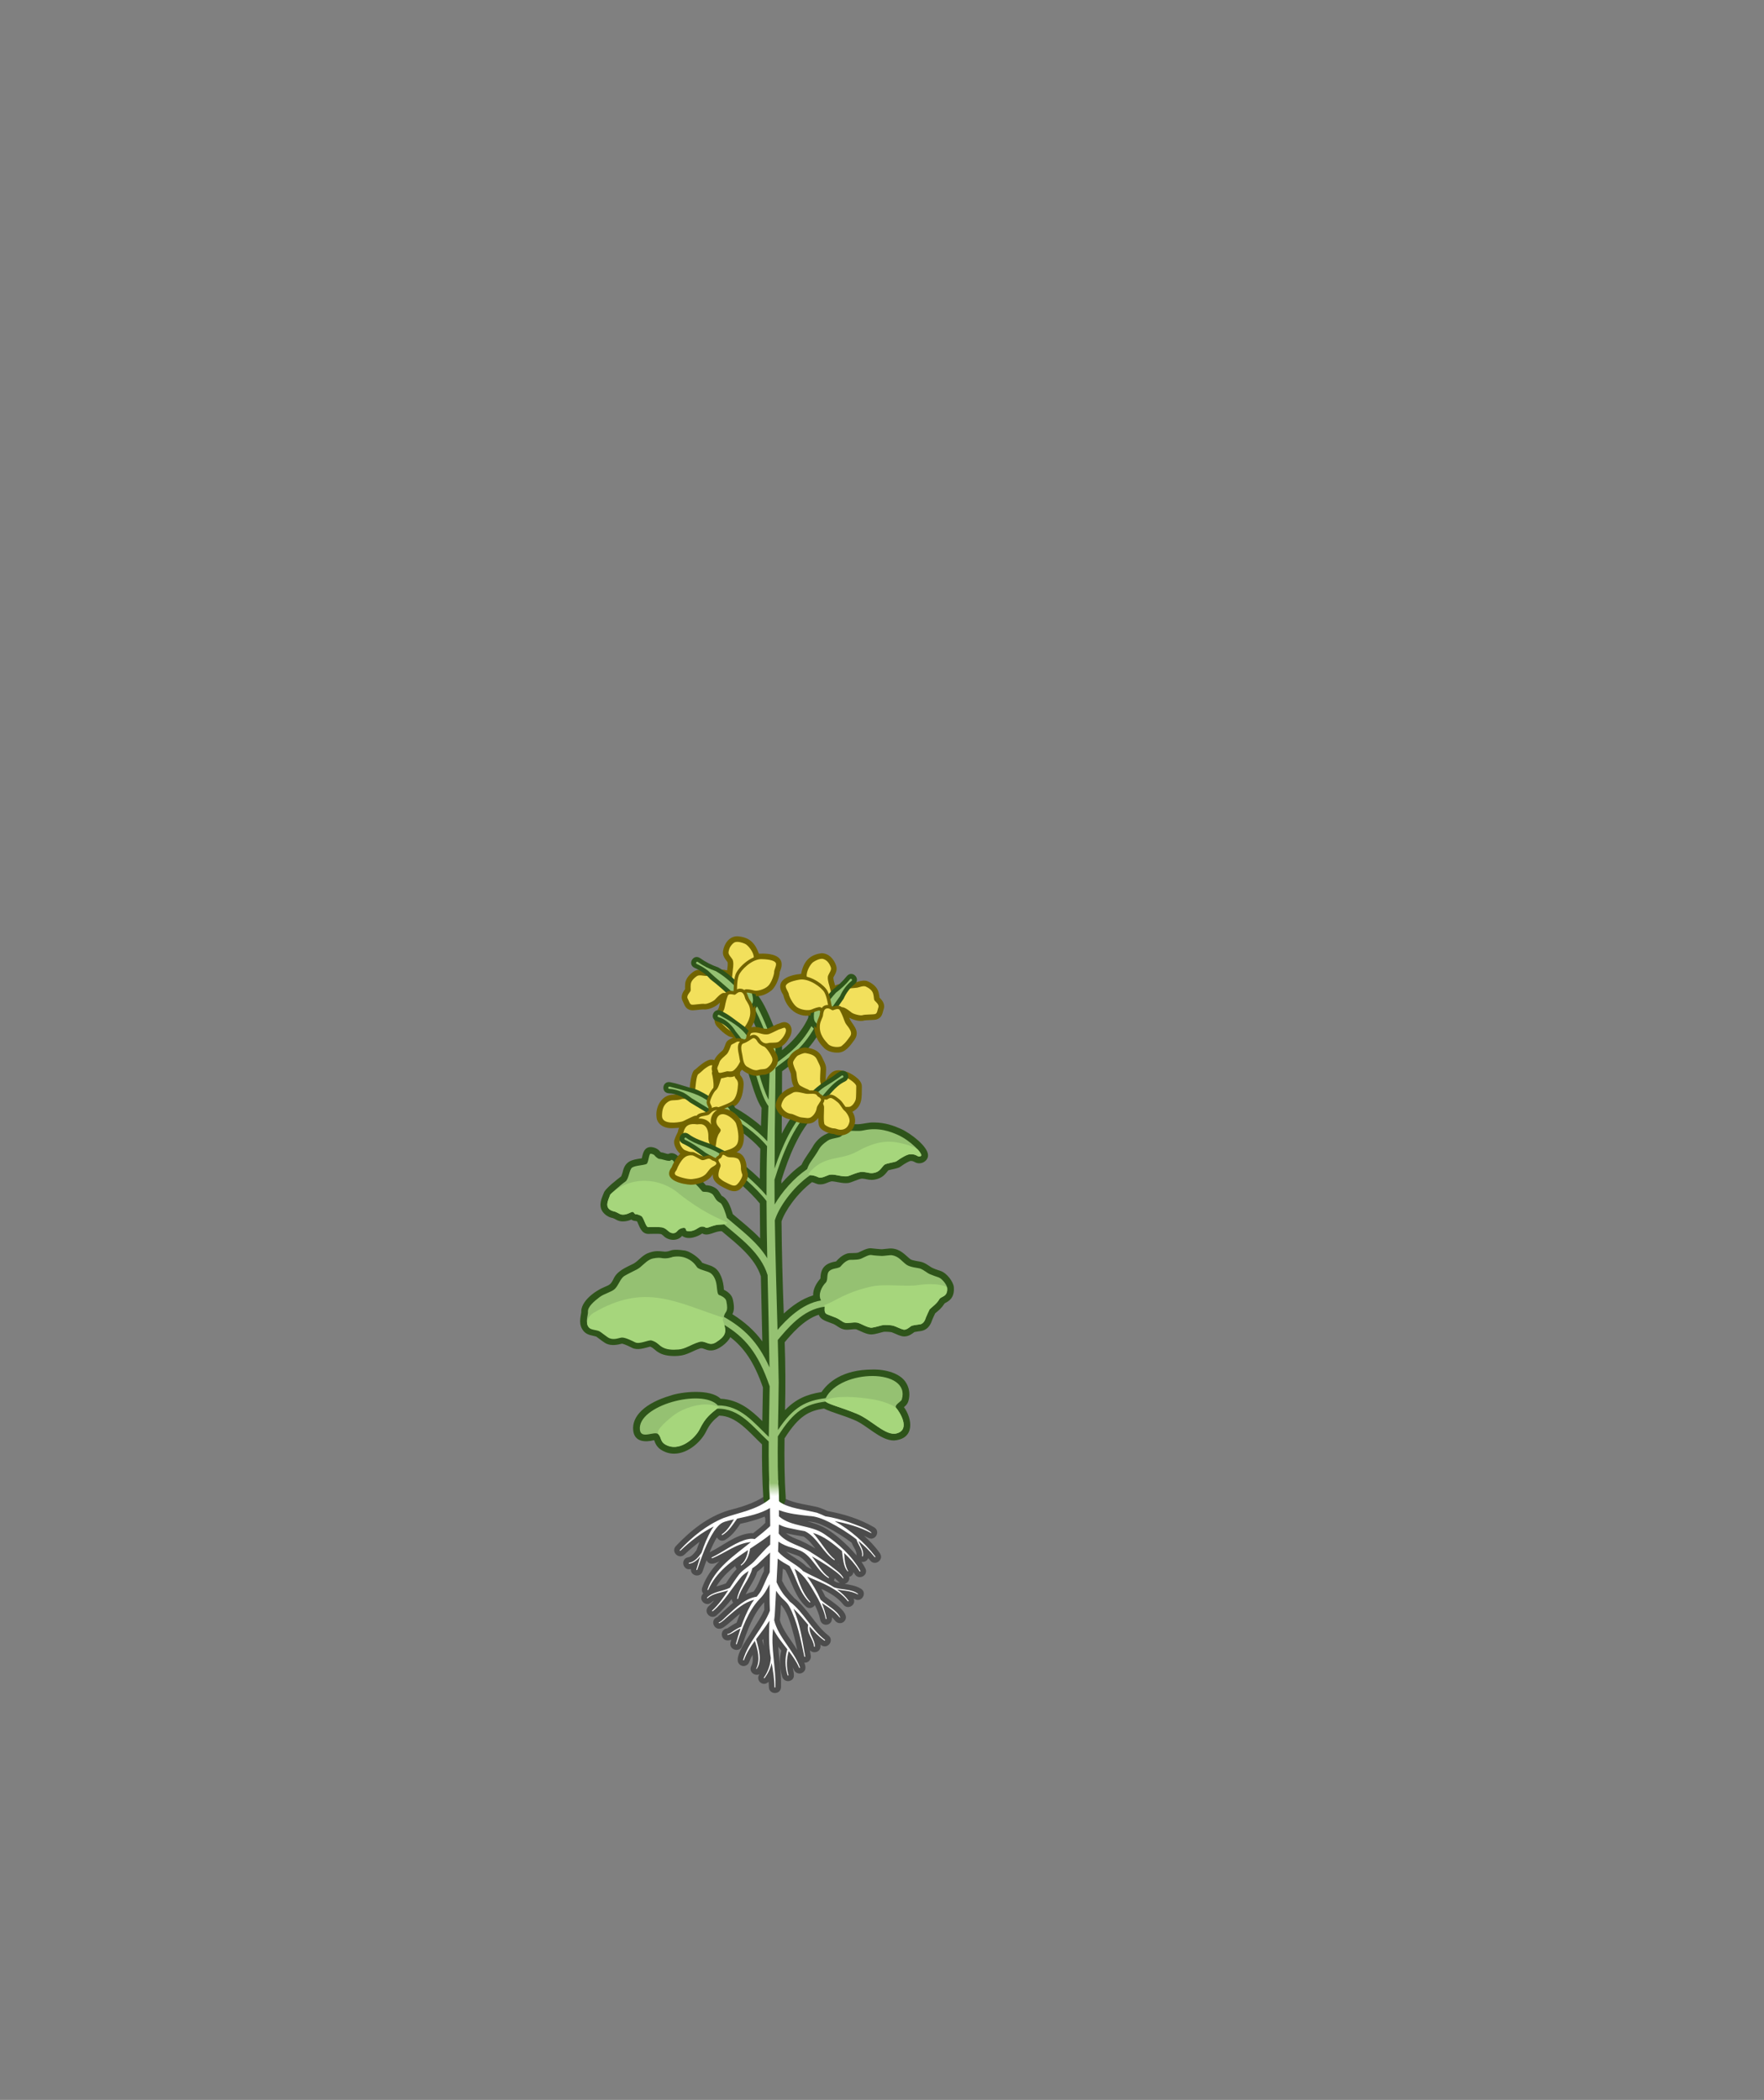 <?xml version="1.0" encoding="UTF-8"?>
<svg id="Layer_2" data-name="Layer 2" xmlns="http://www.w3.org/2000/svg" xmlns:xlink="http://www.w3.org/1999/xlink" viewBox="0 0 394 469">
  <rect x="0" y="0" width="394" height="469" fill="#808080" stroke="none"/>
  <defs>
    <linearGradient id="linear-gradient" x1="172.923" y1="336.002" x2="172.923" y2="330.748" gradientUnits="userSpaceOnUse">
      <stop offset=".349" stop-color="#fff"/>
      <stop offset=".905" stop-color="#fff" stop-opacity="0"/>
    </linearGradient>
  </defs>
  <g id="CASE_12_Plants_LH_WH_CL" data-name="CASE 12 Plants LH WH CL">
    <g id="Day_24" data-name="Day 24">
      <g id="rectangle">
        <rect width="394" height="469" fill="none"/>
      </g>
      <g id="ROOTS_Back" data-name="ROOTS Back">
        <path d="m196.538,346.922c-1.058-1.533-2.277-2.771-3.56-3.913.311.142.619.287.916.441,1.527.866,2.872-1.367,1.393-2.313-3.32-1.932-6.728-2.964-10.429-3.662-.654-.301-1.323-.579-2.024-.811-2.427-.631-5.27-.836-7.506-1.976-.047-1.315-.124-2.634-.252-3.965-.506-2.983-4.881-2.271-4.445.699.07.9.122,1.809.167,2.721-2.326,1.59-5.328,2.482-8.061,3.182-4.686,1.427-8.5,4.521-11.793,7.996-1.159,1.301.711,3.078,1.951,1.866,1.046-.989,2.172-1.952,3.36-2.836-.248.619-.473,1.246-.688,1.875-.499.669-1.131,1.493-1.906,1.586-1.805.405-1.108,3.117.666,2.613-.139,1.575,2.089,2.035,2.6.54.287-.836.578-1.672.882-2.502.605,1.201,1.783.799,2.849.243-1.651,1.684-3.037,3.594-3.84,5.962-.137.511-.001.936.268,1.234-.036.037-.077.064-.113.102-1.135,1.316.759,3.066,1.981,1.827.121-.133.265-.234.549-.365-.397.473-.822.925-1.295,1.339-1.201,1.25.569,3.095,1.865,1.952,1.214-1.096,2.347-2.327,3.368-3.642.021.326.123.606.324.828-.702.586-1.378,1.209-2.053,1.821-.363.341-1.152,1.108-1.521,1.393.041-.021.234-.106.342-.081-2.316.438-1.018,3.655,1.022,2.421,1.272-.868,2.473-2.076,3.756-3.102-.288.666-.557,1.34-.797,2.029-.731.359-1.489.864-2.079,1.263-1.766.184-1.536,2.814.234,2.69.247-.029.466-.09.675-.162-.059.207-.119.414-.178.621-.391,1.683,2.072,2.361,2.599.72,1.127-3.347,2.464-7.114,4.923-9.697.01.618.019,1.195.022,1.69-.633,1.557-1.827,3.254-2.742,4.715-.789,1.496-5.07,6.804-2.24,7.778.717.196,1.456-.227,1.652-.943.199-.521.44-1.022.706-1.512.117.893.086,1.767-.282,2.502-.651,1.308.819,2.362,1.832,1.822-.433.561-.364,1.367.177,1.839.669.528,1.304.372,1.866-.141.032.408.057.813.063,1.212.057,1.722,2.593,1.736,2.698.04.122-3.139-.438-6.093-.604-9.077.225.289.452.576.679.864-.506,1.759-.355,4.074.196,5.828.195.697.911,1.122,1.62.949,1.537-.438.876-1.931.73-3.046.093.182.185.363.268.55.274.668,1.035,1.01,1.721.753,1.058-.497.982-1.415.584-2.355.94.161,1.684-.822,1.429-1.706-.056-.33-.116-.69-.178-1.062.697.803,2.313.548,2.381-.829.014-.148-.001-.289-.012-.431.097.068.182.147.281.212,1.511.858,2.859-1.336,1.412-2.296-2.899-2.308-4.556-5.988-7.644-8.384-.037-.052-.066-.108-.104-.159-1.092-1.098-1.86-2.253-2.519-3.617.039-.739.077-1.388.11-1.858.01-.126.033-.286.041-.42.013-.134.026-.276.039-.425.186.11.373.217.56.324,1.387,2.6,2.159,5.889,4.489,8.063.729.714,1.674.392,2.095-.258.528,1.089.98,2.207,1.162,3.205.315,1.798,2.87,1.495,2.632-.482.257.24.504.495.73.789.446.581,1.282.703,1.875.262,2.123-1.861-2.753-4.56-4.096-5.717-.267-.559-.556-1.12-.855-1.668,1.859.863,3.592,1.869,4.907,3.502.952,1.26,2.935.12,2.298-1.331.113.049.224.09.338.149,1.584.745,2.758-1.573,1.219-2.409-1.007-.605-2.324-.832-3.545-1.035.658-.183,1.175-.856.998-1.587.091-.021.179-.035.276-.073.384-.203.623-.566.692-.963.091.142.181.283.261.425.859,1.506,3.13.318,2.392-1.245-.276-.536-.574-1.023-.888-1.484.597.105,1.259-.148,1.502-.825.147.172.304.34.443.516,1.066,1.364,3.15-.141,2.184-1.583Zm-17.053-3.744c.244.139.547.354.834.642.436.312,1.071,1.118,1.794,2.031-1.421-.871-2.899-1.65-4.518-2.258-.798-.327-1.47-.682-2.048-1.18,1.284.347,2.638.52,3.938.765Zm7.761,6.124c.015.07.034.139.05.209-.05-.041-.101-.082-.151-.122.034-.026.068-.056.101-.087Zm-28.71-2.634c-.016.006-.029.017-.045.024.475-1.154,1.009-2.274,1.634-3.338.322.615,1.067,1.01,1.868.552,1.537-.92,2.447-2.257,3.362-3.578,1.857-.39,3.673-.894,5.455-1.608.023.147.064.291.119.432.002.325.003.65.003.976-.776.797-1.782,1.564-2.708,2.295-.246-.022-.482-.026-.687.006-3.419.389-6.081,2.847-9.002,4.238Zm1.456,7.664c1.062-1.789,2.553-3.259,4.227-4.583.013.083.032.166.062.248.069.172.155.314.252.432-.924.976-1.676,2.082-2.397,3.21-.688.273-1.419.47-2.144.692Zm9.137-3.276c.519-.398,1.026-.85,1.526-1.324-.009.168-.016.338-.025.505-.007.204-.01.441-.014.672-.848,1.658-1.216,3.136-2.297,4.565-.624.14-1.209.348-1.762.611.799-1.657,2.01-3.214,2.571-5.03Zm1.361,14.977c.018.522.05,1.038.098,1.55-.097-.418-.211-.832-.329-1.243.077-.102.154-.205.231-.307Zm.431,4.353c.001-.054-.004-.109-.004-.163.005.032.01.064.015.096-.003.022-.009.046-.011.068Zm3.689-11.789c1.579,1.958,2.113,4.635,2.808,7.07.211.821.441,1.866.655,2.872-1.29-2.136-3.331-4.504-3.892-6.735.086-.706.161-1.403.174-2.058.018-.362.039-.82.063-1.336.066.059.124.131.191.188Zm5.413-8.844c-1.186-1.158-3.075-2.082-4.438-3.21.812.298,1.611.547,2.408.844.157.067.325.124.484.192,1.186.708,2.032,1.821,2.902,2.948-.404-.2-.8-.405-1.19-.613-.06-.063-.116-.118-.166-.161Zm6.749,3.597c-.174-.11-.352-.214-.528-.319.1-.174.165-.368.186-.568.326.284.643.576.94.885.07.077.144.143.22.198-.289-.058-.565-.121-.818-.196Zm2.693-7.956c-2.141-2.098-4.726-4.331-7.727-5.192-.429-.156-.905-.286-1.397-.41.399.044.771.083.987.101,1.128.162,2.155.62,3.28,1.156,1.883.963,3.826,2.144,5.605,3.499.417,1.101,1.167,1.766,1.088,2.83-.573-.673-1.186-1.314-1.836-1.984Z" fill="#4c4c4c"/>
      </g>
      <path d="m213.039,287.443c-.122-1.173-1.523-3.09-2.925-3.573-.815-.307-1.677-.489-2.46-1.062-.449-.306-1.007-.686-1.702-.923-.656-.21-1.977-.269-2.602-.64-1.227-.963-2.189-2.308-4.289-2.414-.468-.01-1.54.15-2.057.178-.4.011-1.888-.155-2.529-.222-.946-.009-1.937.603-2.773.964-.698.207-1.852.021-2.509.222-1.208.384-2.038,1.288-2.435,1.745-2.415.418-3.455,1.415-3.507,3.824-.813.923-1.68,2.276-1.633,3.769-2.58.786-4.802,2.419-6.559,4.067-.254-6.868-.442-13.717-.501-20.584.781-2.385,3.477-6.268,6.805-8.772.622.13,1.142.545,1.822.5,1.076.029,1.708-.539,2.605-.688,1.114.073,2.386.525,3.63.382.707-.073,2.344-.924,3.109-.986.833.044,1.279.282,2.123.286.434,0,.87-.071,1.373-.223,1.313-.424,1.812-1.228,2.393-1.917.758-.225,2.288-.433,2.683-.799,1.211-.879,2.027-1.242,2.232-1.28.828-.089,1.037.529,1.987.511,1.007.019,2.055-.812,1.953-1.908-.108-1.84-3.743-4.749-6.141-5.813-1.459-.647-3.447-1.389-5.891-1.389-1.255-.06-2.384.343-3.651.394-.787-.012-1.687-.096-2.412.088-.86.197-1.538.888-2.207,1.383-2.077.338-3.803,1.076-5.191,3.118-1.154,2.005-1.967,2.776-2.76,4.476-1.654,1.19-3.178,2.642-4.492,4.181.001-.247-.001-.494 0-.741,1.674-5.345,3.928-11.055,7.709-14.903.726-.738.715-1.926-.023-2.651-.737-.726-1.925-.715-2.651.023-2.024,2.06-3.628,4.533-4.966,7.162.039-4.656.078-9.312.087-13.969,2.328-1.711,6.553-4.663,9.295-10.466.436-.939.029-2.054-.91-2.49-.937-.439-2.055-.03-2.49.91-1.592,3.425-3.962,5.763-5.903,7.344-.004-1.014-.003-2.028-.012-3.042-.069-1.157-.854-1.777-1.71-1.887-1.001-2.586-2.308-5.521-3.582-7.208-1.518-1.941-4.445.267-2.993,2.26,1.338,1.771,3.158,6.253,4.208,9.428-.037,1.224-.071,2.44-.114,3.679-.388-1.16-.782-2.098-1.315-2.73-1.611-1.831-4.366.506-2.867,2.418,1.285,2.671,2.001,7.113,3.823,9.969-.05,1.345-.099,2.688-.144,4.025-2.31-1.978-4.93-3.684-6.858-4.585-2.251-1.006-3.803,2.316-1.588,3.397,2.425,1.133,6.074,3.732,8.296,6.269-.066,2.244-.086,4.488-.105,6.738-1.991-1.918-4.036-3.547-5.365-4.485-2.037-1.386-4.152,1.607-2.163,3.064,1.982,1.399,5.29,4.184,7.524,6.919.01,2.597.032,5.195.071,7.795-1.945-2.025-4.05-3.658-6.103-5.416-.531-1.734-1.088-3.393-2.491-4.1-.387-.528-.632-1.201-1.262-1.63-.899-.626-1.745-.707-2.264-.729-.5-.591-1.432-1.63-2.022-1.908-.168-.093-1.377-.882-2.093-1.494-.219-.187-.752-.896-.953-1.162-.29-.4-.365-.391-.512-.823-.234-1.04-1.602-2.233-2.818-1.583-.156-.021-.308-.043-.367-.056-.408-.12-.785-.27-1.285-.325-.078-.062-.165-.141-.206-.188-.694-.926-1.938-.978-2.043-.983-1.585.01-1.787,1.593-2.01,2.522-2.25.302-3.735.595-4.265,3.055-.092.303-.242.798-.351.985-.595.44-3.693,2.779-3.893,3.751.003-.015.007-.033.013-.052-.427,1.113-1.244,2.658-.299,4.112.525.769,1.396,1.335,2.274,1.477.463.132.959.544,1.491.657.854.251,2.027.005,2.677-.308.306.21.645.315,1.019.319.086.024.203.065.291.103.529,1.081.892,2.74,2.476,2.778.462-.022,2.408-.058,2.727.015.238.037.342.12.633.375,1.064,1.141,3.177,1.334,4.208.041,1.345,1.077,3.627.113,4.5-.539,1.322.81,2.917-.632,4.378-.48,3.453,2.907,7.4,5.917,8.716,10.072.108,4.852.227,9.698.327,14.526-1.778-2.413-3.935-4.344-6.689-6.076.378-.746.48-1.609.103-3.296-.25-1.118-1.266-1.811-1.995-2.159-.097-1.983-.791-4.231-2.299-5.056-.775-.469-1.79-.622-2.584-.997-.447-.918-2.745-2.685-4.112-2.742-.761-.118-2.18-.26-2.939.042-.215.075-.594.238-1.24.243-1.317-.109-2.146-.344-3.966.398-1.246.589-1.951,1.621-2.968,2.237-1.985.988-3.812,1.688-4.627,3.604-.489.985-.821,1.211-1.884,1.626-2.289.931-5.405,3.305-5.242,5.688-.179,1.242-.69,2.839.61,4.288.801.853,1.849.844,2.738,1.124.591.431,1.864,1.449,2.285,1.585,1.04.509,2.491.271,3.466-.006.02-.031.955.251,2.219.919,1.253.65,2.824.05,4.068-.255.866.33,1.126.926,2.037,1.387,1.119.646,2.792.799,4.3.669,1.966-.142,3.168-1.157,4.939-1.697.667-.07,1.328.548,2.295.49,1.668.046,3.833-1.845,4.326-2.967,3.054,2.359,5.3,5.515,7.294,11.235-.039,2.49-.095,4.996-.143,7.515-2.524-2.489-5.265-4.796-9.322-4.992-2.286-2.288-8.775-1.562-11.206-.698-5.585,1.638-8.689,4.56-8.302,7.815.281,2.538,2.672,2.651,4.673,2.133.353.996.775,1.985,2.621,2.693.578.217,1.191.327,1.822.327,3.257,0,6.124-2.855,7.12-4.883.892-1.817,1.66-2.575,2.959-3.622,3.813.049,6.644,3.642,9.568,6.435-.025,4.0.032,8.03.306,12.085.316,3.318,5.144,2.91,4.988-.341-.297-4.322-.317-8.685-.262-13.089,3.209-5.061,5.465-6.167,8.811-6.664,2.05.987,4.045,1.398,6.706,2.531,2.861,1.122,5.85,4.597,8.905,4.599,4.802-.344,4.108-4.906,2.249-7.445.369-.306.762-.66.94-1.197.219-.66.621-2.381-.379-4.095-1.212-2.274-4.715-3.182-7.585-3.107-6.863-0-10.035,3.032-11.382,5.025-3.253.518-5.719,1.524-8.156,4.047.128-5.033.098-10.149-.076-15.168,1.407-1.685,4.287-5.11,7.616-6.146.419,1.253,1.91,1.496,3.233,2.053.785.334,1.272.91,2.168,1.173.916.312,2.015-.061,2.944.023.998.39,2.28,1.173,3.408,1.156.925-.032,1.933-.409,2.778-.596.509-.046,1.709.054,1.787.118.85.303,1.906.929,2.782.925,1.031-.015,1.702-.574,2.266-.987.459-.102,1.029-.161,1.475-.229,1.802-.309,2.289-1.909,2.505-2.517.169-.413.46-1.027.651-1.429.877-.737,1.378-1.101,2.135-2.247.755-.398,2.256-1.078,2.025-3.631Z" fill="#2e541a"/>
      <g id="ROOTS">
        <path d="m195.507,347.629c-2.428-3.18-5.559-5.898-9.072-7.893,2.801.511,5.595,1.33,8.103,2.643.046.026.107.012.135-.034-1.08-1.061-3.489-1.761-4.984-2.342-1.734-.563-3.49-1.084-5.324-1.344-.612-.286-1.233-.55-1.862-.791-2.649-.69-6.358-.949-8.418-2.48-.027-.106-.077-.186-.126-.265-.026-1.383-.068-2.766-.143-4.145-.085-1.322-2.036-1.203-1.998.089.052,1.232.078,2.483.11,3.73-2.902,2.44-6.87,2.997-10.35,4.246-3.773,1.577-6.971,4.191-9.733,7.142-.092.096.064.225.144.138,2.201-2.107,4.691-4.028,7.425-5.401-.167.237-.324.479-.475.719-.951,1.636-1.654,3.386-2.255,5.17-.716.985-1.517,2.015-2.775,2.224-.126.019-.098.218.03.198,1.034-.133,1.825-.84,2.479-1.61-.309.968-.597,1.943-.879,2.913-.038.124.155.176.191.059,1.016-2.963,2.058-5.971,3.758-8.605.552-.823,1.228-1.626,2.023-1.983.124-.047.245-.102.37-.146.663-.2,1.35-.369,2.047-.529-.75,1.244-1.464,2.5-2.688,3.335-.107.069-.005.235.103.171,1.447-.842,2.356-2.339,3.297-3.666,2.532-.555,5.156-1.06,7.345-2.374.025,1.332.037,2.664.05,3.995-.051.06-.106.13-.152.178-1.054.973-2.172,1.878-3.305,2.767-.84-.178-1.659.018-2.378.25-2.608.899-4.748,2.675-7.209,3.843-.12.05-.043.232.073.186,2.9-1.118,5.487-3.369,8.657-3.609-3.681,2.992-8.147,5.885-9.706,10.601-.036.128.163.173.192.055,1.749-3.992,5.266-6.481,8.858-8.865-.135,1.183-.636,2.534-1.552,3.247-.131.042-.06.244.068.188,1.18-.778,1.777-2.345,1.945-3.741,1.555-1.028,3.108-2.049,4.527-3.173-.004.736-.018,1.496-.029,2.248-1.191,1.057-2.136,2.211-3.159,3.293-1.106,1.368-2.654,2.028-3.771,3.344-.754.982-1.413,2-2.068,3.01-1.619.804-3.768.859-5.098,2.189-.086.098.071.232.153.128,1.225-1.108,3.022-1.203,4.568-1.741-1.046,1.603-2.12,3.167-3.582,4.514-.094.092.05.227.138.145,2.603-2.136,4.313-5.258,6.429-7.747.461-.481,1.012-.872,1.574-1.253-.617,2.1-2.166,3.989-2.566,6.168-.018.125.177.152.197.03.651-2.453,2.576-4.263,3.195-6.772.567-.387,1.12-.785,1.571-1.278.812-.751,1.597-1.541,2.397-2.252-.028,1.457-.061,2.932-.086,4.408-.652,1.204-1.113,2.424-1.671,3.57-.295.713-.752,1.3-1.224,1.873-2.629.425-4.585,2.383-6.463,4.098-.518.449-1.317,1.378-1.922,1.624-.162.019-.14.236.017.199.779-.331,1.447-1.116,2.089-1.621,1.69-1.413,3.519-3.087,5.704-3.593-.29.368-.564.748-.778,1.17-.87,1.561-1.555,3.195-2.14,4.867-.54.2-1.062.497-1.549.811-.485.297-.909.732-1.441.777-.131.008-.113.214.017.199,1.096-.247,1.831-1.065,2.853-1.435-.384,1.134-.734,2.28-1.036,3.442-.03.129.166.169.194.048,1.203-3.518,2.509-7.312,5.083-10.055.973-.914,1.618-2.12,2.24-3.314-.014,1.981-.01,3.95.066,5.852-.001.029-.002.058-.004.086-1.481,3.856-4.831,6.926-5.964,10.946-.027.125.167.163.194.044.559-1.559,1.44-2.933,2.408-4.261.658,1.966,1.27,4.215.317,6.181-.023.048-.006.109.042.135,1.388-1.757.507-4.685-.067-6.706,1.013-1.359,2.078-2.694,2.977-4.131-.118,2.792-.184,5.565.302,8.321-.055,1.531-.678,3.163-1.544,4.384-.081.099.073.224.154.128.743-.995,1.316-2.151,1.594-3.369.287,1.792.613,3.577.62,5.382-.003.131.196.126.2.007.166-4.367-1.078-8.701-.506-13.05.826,1.673,2.028,3.122,3.185,4.6-.006.021-.025.031-.024.057-.555,1.829-.509,3.896.074,5.733.033.125.226.071.194-.051-.495-1.807-.46-3.572.056-5.352.897,1.164,1.742,2.361,2.324,3.72.051.12.231.044.186-.073-1.337-3.767-4.837-6.683-5.757-10.544.091-.721.171-1.44.188-2.153.074-1.472.155-2.948.236-4.425.447.658.944,1.289,1.516,1.841.609.557,1.081,1.002,1.459,1.714,1.818,3.445,2.508,7.338,3.338,11.145.025.129.217.083.196-.036-.63-3.567-1.164-7.283-2.619-10.662,1.196,1.087,2.228,2.365,3.285,3.615-.505,1.799,1.177,3.162,1.296,4.808-.001.129.197.13.2.004-.018-1.591-1.427-2.849-1.161-4.418.997,1.159,2.038,2.267,3.291,3.13.11.067.21-.107.103-.171-3.081-2.357-4.697-6.123-7.816-8.522-.01-.008-.021-.009-.031-.016-.306-.41-.659-.795-.969-1.128-.838-.955-1.437-2.041-1.982-3.213.096-1.755.186-3.511.268-5.269.822.651,1.727,1.155,2.641,1.663,1.527,2.625,2.143,5.942,4.462,8.109.089.09.232-.045.144-.138-1.041-1.162-1.771-2.556-2.326-4.007-.457-1.115-.725-2.249-1.192-3.345.086.051.173.099.259.151,2.304,1.504,3.62,4.198,4.994,6.525.733,1.424,1.432,2.9,1.717,4.473.023.128.213.089.198-.032-.232-1.184-.589-2.339-1.027-3.465.606.436,1.241.794,1.844,1.247.783.561,1.507,1.204,2.105,1.956.033.042.095.052.139.019-.783-1.711-2.987-2.68-4.371-3.949-.002-.003-.007-.002-.009-.004-.789-1.834-1.821-3.572-3.002-5.183,3.233,1.381,6.812,2.659,9.082,5.506.08.104.234-.018.161-.119-.72-1.002-1.607-1.807-2.574-2.512.797.159,1.839.274,1.963.288.917.127,1.813.373,2.64.785.049.024.108.005.133-.043-1.377-1.193-3.759-.876-5.435-1.523-2.185-1.422-4.72-2.397-6.943-3.642-.057-.07-.111-.144-.168-.213-1.675-1.54-3.926-2.417-5.366-4.13.031-.734.058-1.467.082-2.201.941.649,2.01,1.082,3.031,1.346.676.204,1.338.452,1.99.731,2.595,1.256,3.682,4.532,6.134,6.036.11.063.207-.109.101-.172-1.64-1.186-2.544-3.093-3.795-4.658,1.187.655,2.342,1.377,3.47,2.101,1.221.839,2.51,1.674,3.458,2.784.034.05.098.066.148.029-.426-1.132-2.387-2.348-3.354-3.172-1.212-.898-2.463-1.743-3.758-2.527-2.256-1.637-5.63-2.062-7.369-4.305.016-.616.027-1.231.037-1.846.026-.055.048-.109.06-.163,1.341.733,2.857.886,4.355,1.223.467.091.934.173,1.396.258,2.733,1.287,4.005,4.746,6.523,6.44.104.072.223-.084.119-.161-1.27-1.045-2.172-2.462-3.164-3.794-.548-.695-1.055-1.446-1.662-2.087,2.489.678,4.488,2.4,6.471,4.032.238,1.454.254,3.526,1.323,4.585.048-.027.066-.088.039-.136-.691-1.242-.789-2.62-.881-4.014,1.32,1.225,2.508,2.583,3.45,4.079.058.125.236.028.181-.086-1.925-3.376-4.853-6.048-8.055-8.213-3.03-2.09-7.441-1.574-10.128-3.965.002-.465-.001-.93-.003-1.395.049.022.097.044.147.067,2.104.779,4.377.991,6.573,1.246,1.587.071,3.053.659,4.485,1.363,2.116,1.096,4.205,2.371,6.109,3.863.374,1.281,1.468,2.305,1.252,3.703-.017.128.182.156.198.027.244-1.255-.596-2.3-1.028-3.399,1.33,1.082,2.562,2.275,3.625,3.608.081.108.23-.012.165-.113Z" fill="#fff"/>
      </g>
      <path d="m211.547,287.597c-.066-.639-1.112-2.031-1.921-2.309-.56-.193-1.232-.416-1.926-.709-.675-.285-1.347-.973-2.234-1.275-.343-.117-2.15-.25-2.979-.832-1.069-.75-1.707-1.888-3.297-2.135-.326-.051-1.8.176-2.201.17-.133-.002-1.685-.08-2.389-.211-.622-.116-1.914.724-2.466.889-.88.262-2.257.142-2.49.216-1.148.364-1.876,1.508-2.016,1.578-.826.41-1.559.249-2.316.823-.811.615-.277,1.998-.865,2.649-.849.844-1.817,2.591-1.071,3.999-4.261.689-7.734,4.276-9.711,6.573-.219-8.167-.477-16.315-.6-24.473.838-2.778,3.884-7.305,7.91-10.101.867.01,1.763.497,2.019.562.695.09,1.452-.358,2.056-.565,1.166-.399,2.651.416,4.234.276.268-.024,2.438-1.039,3.298-.99,1.465.082,1.728.512,3.003.126,1.101-.333,1.497-1.462,2.052-1.781.471-.271,2.309-.518,2.578-.713,1.175-.853,2.355-1.506,2.959-1.558,1.717-.147,1.754.83,2.504.386.663-.392-2.315-3.472-5.159-4.734-1.574-.698-4.249-1.753-7.61-1.002-1.379.308-2.42-.042-3.397.184-.599.139-1.479,1.108-1.941,1.298-.451.185-1.584.315-2.238.573-.542.214-1.795,1.162-2.277,1.95-1.573,2.728-2.252,3.046-2.774,4.641-2.994,2.047-5.641,5.106-7.267,7.92-.018-1.845-.027-3.691-.026-5.538,1.739-5.614,4.095-11.691,8.175-15.843.344-.34-.198-.879-.535-.525-3.638,3.702-5.923,8.854-7.621,13.881.008-1.227.009-2.454.028-3.682-.02-6.289.161-12.549.182-18.831,2.825-2.162,6.556-4.45,9.396-10.325.087-.188.006-.411-.182-.498-.189-.087-.411-.006-.498.182-2.559,5.375-6.286,7.896-8.716,9.698.001-1.992-.011-3.986-.058-5.985-.008-.262-.219-.477-.485-.484-.392-.015-.558.366-.521.707-1.042-2.888-2.59-6.611-3.984-8.456-.125-.166-.359-.2-.525-.073-.165.125-.198.36-.073.525,1.647,2.182,3.597,7.311,4.514,10.106-.125,3.907-.267,7.824-.41,11.749-.896-1.728-1.537-3.825-2.069-5.581-.529-1.537-1.208-4.624-2.128-4.071-.158.134-.178.37-.044.529,1.519,2.54,2.21,7.761,4.191,10.534-.094,2.621-.181,5.244-.258,7.866-2.507-2.798-6.338-5.472-8.894-6.667-.188-.087-.411-.005-.499.181-.087.188-.006.411.181.499,2.706,1.264,6.872,4.255,9.178,7.081-.115,3.68-.125,7.362-.127,11.048-2.521-2.996-5.971-5.785-7.725-7.023-.394-.287-.834.338-.433.612,1.864,1.316,5.676,4.411,8.158,7.603.012,4.257.08,8.517.163,12.776-2.307-3.725-5.855-6.271-9.013-9.013-.275-1.04-.913-2.848-1.367-3.27-.116-.108-.61-.302-.951-.705-.383-.453-.627-1.125-.974-1.368-1.088-.758-1.977-.248-2.276-.659-.077-.106-1.413-1.673-1.792-1.852-.229-.108-1.604-1.006-2.428-1.71-.472-.403-1.261-1.535-1.437-1.739-.5-.577-.46-1.297-.901-1.571-.377-.234-.399.159-.718.136-.806.001-1.519-.395-2.259-.435-.256.006-.867-.515-1.048-.767-.205-.285-.749-.381-.88-.387-.428-.019-.452,2.088-.946,2.298-.733.313-2.499.321-3.201.801-.62.424-.729,2.607-1.51,3.134-1.075.725-3.346,2.808-3.361,2.881-.465,1.304-1.561,3.13.757,3.753.649.105,1.218.584,1.613.682,1.237.307,2.294-.663,2.671-.557.312.087.311.57.746.52.15-.017,1.028.242,1.283.528.494.554.892,2.364,1.404,2.356.286-.004,2.189-.086,2.954.033,1.358.211,1.479,1.292,2.605,1.309,1.047.016.835-1.011,2.281-1.179.773-.09.437.63.823.692,1.749.283,2.48-.919,3.205-.968,1.069-.073.76.414,1.427.223.437-.125,1.397-.562,2.358-.653.478-.046.932-.037,1.295-.086,3.717,3.19,8.206,6.397,9.716,11.343.15,6.882.317,13.758.421,20.617-2.622-5.857-5.813-8.807-10.2-11.303.296-1.41,1.118-.816.552-3.561-.165-.738-1.355-1.244-1.544-1.283-.442-.091-.478-1.045-.599-2.112-.178-1.565-.868-2.51-1.454-2.858-.674-.401-1.854-.558-2.74-1.079-.292-.172-.604-1.073-1.843-1.831-1.3-.781-2.506-.868-3.771-.666-.188.067-1.296.536-2.715.233-.312-.067-1.63-.011-2.335.341-1.195.598-1.89,1.672-2.942,2.224-.509.267-2.214,1.088-2.824,1.471-.905.569-1.307,2.118-2.135,2.901-.733.692-2.392,1.053-3.397,1.819-1.293.986-2.697,2.191-2.595,3.304.062.673-.704,2.39.204,3.353.501.531,1.641.471,2.321.813.358.18,1.719,1.339,2.202,1.547,1.126.484,2.264-.126,2.851-.13.819-.005,2.456.851,2.914,1.081,1.004.503,3.005-.6,3.663-.404,1.343.4,1.569,1.063,2.483,1.557.974.526,2.125.585,3.486.492,1.585-.108,2.734-1.066,4.605-1.635,1.547-.471,2.188,1.094,3.834.069,2.159-1.345,2.318-2.261,1.874-3.855,4.542,2.75,7.549,6.15,10.148,13.736-.057,3.753-.157,7.521-.201,11.3-3.353-3.209-6.305-7.061-11.374-7.043-3.515-3.856-18.023.022-17.412,5.448.265,2.233,3.286.153,4.128,1.003.804.811.239,1.859,2.203,2.596,2.792,1.048,6.023-1.685,7.068-3.813,1.133-2.306,2.158-3.176,3.812-4.486,5.087-.182,8.046,4.079,11.564,7.319-.035,4.195.014,8.403.3,12.618.118,1.355,2.083,1.121,1.995-.144-.309-4.519-.321-9.06-.258-13.617,3.661-5.895,6.326-7.2,10.662-7.781.86.7,2.899,1.071,6.912,2.698,3.385,1.373,6.475,5.076,8.959,4.41,3.266-.875.534-4.964-.051-5.616-.64-.713,1.036-1.428,1.199-1.92,2.116-7.032-13.695-6.935-16.999-.331-4.293.562-7.128,1.81-10.661,7.126.059-3.531.148-7.071.17-10.622-.051-3.169-.125-6.333-.206-9.494,1.971-2.311,5.579-6.926,10.483-7.42.019.453-.169,1.125.298,1.548.17.154,1.104.458,2.168.884.896.359,1.398.935,2.043,1.13.694.209,1.745-.174,2.736-.024.733.111,2.423,1.261,3.34,1.128s2.179-.575,2.525-.583c.283-.006,1.434-.059,2.273.167.451.122,1.665.743,2.224.856.744.151,1.529-.784,1.899-.884.571-.154,1.375-.234,1.775-.298.974-.154,1.228-1.301,1.345-1.588.231-.567.623-1.377.809-1.768.468-.489,1.653-1.267,2.18-2.284.375-.652,1.942-.448,1.725-2.547Z" fill="#95c172"/>
      <g id="leaf_1_right_hi" data-name="leaf 1 right hi">
        <path d="m184.151,312.78c2.789-1.247,7.293-.754,10.26-.337,2.597.365,5.17,1.366,5.811,2.079.586.652,3.317,4.74.051,5.616-2.484.666-5.574-3.037-8.959-4.41-4.464-1.81-6.491-2.064-7.163-2.948Z" fill="#a6d67c"/>
      </g>
      <g id="leaf_1_left_hi" data-name="leaf 1 left hi">
        <path d="m160.627,314.248c-3.635-1.618-8.366.542-9.837,1.61-1.247.905-4.577,3.63-3.735,4.48.804.811.239,1.859,2.203,2.596,2.792,1.048,6.023-1.685,7.068-3.813,1.242-2.528,2.345-3.324,4.301-4.873Z" fill="#a6d67c"/>
      </g>
      <g id="leaf_2_left_hi" data-name="leaf 2 left hi">
        <path d="m132.533,293.236c-1.266.823-1.879,2.341-.967,3.3.503.529,1.643.463,2.325.803.359.179,1.725,1.331,2.209,1.537,1.128.479,2.264-.136,2.851-.142.819-.008,2.459.84,2.919,1.068,1.006.499,3.002-.613,3.661-.42,1.345.394,1.573,1.056,2.489,1.546.977.522,2.127.576,3.488.477,1.585-.115,2.729-1.078,4.597-1.656,1.545-.478,2.193,1.085,3.834.052,2.379-1.497,2.321-2.457,1.699-4.385-.244-.756-.216-.655-.084-1.107-10.703-3.518-17.537-7.816-29.021-1.072Z" fill="#a6d67c"/>
      </g>
      <g id="leaf_2_right_hi" data-name="leaf 2 right hi">
        <path d="m209.822,290.144c-.527,1.014-1.7,1.795-2.18,2.284-.186.392-.578,1.201-.809,1.768-.117.287-.371,1.434-1.345,1.588-.401.063-1.204.144-1.775.298-.37.1-1.155,1.035-1.899.884-.559-.113-1.773-.735-2.224-.856-.839-.226-1.99-.174-2.273-.167-.346.008-1.608.449-2.525.583s-2.607-1.017-3.34-1.128c-.991-.15-2.042.233-2.736.024-.645-.194-1.146-.771-2.043-1.13-1.064-.426-1.998-.73-2.168-.884-.626-.566-.073-1.581-.423-1.917,2.549-.847,4.442-2.767,10.48-4.137,3.079-.698,7.755.091,10.636-.353,3.819-.589,6.313.239,6.35.596.217,2.099-1.35,1.895-1.725,2.547Z" fill="#a6d67c"/>
      </g>
      <g id="leaf_3_left_hi" data-name="leaf 3 left hi">
        <path d="m136.312,266.794c-.471,1.318-1.557,3.128.757,3.753.649.105,1.218.584,1.613.682,1.237.307,2.294-.663,2.671-.557.312.087.311.57.746.52.15-.017,1.028.242,1.283.528.494.554.892,2.364,1.404,2.356.286-.004,2.189-.086,2.954.033,1.358.211,1.479,1.292,2.605,1.309,1.047.016.835-1.011,2.281-1.179.773-.09.437.63.823.692,1.749.283,2.48-.919,3.205-.968,1.069-.073.76.414,1.427.223.437-.125,1.397-.562,2.357-.653.942-.09,1.812.046,2.015-.511-2.155-.972-5.672-2.383-10.729-6.366-4.25-3.731-11.035-4.129-15.414.139Z" fill="#a6d67c"/>
      </g>
      <g id="leaf_3_right_hi" data-name="leaf 3 right hi">
        <path d="m205.682,258.191c-.75.444-.788-.533-2.504-.386-.604.052-1.785.705-2.959,1.558-.269.196-2.107.442-2.578.713-.555.32-.951,1.448-2.052,1.781-1.275.386-1.538-.044-3.003-.126-.861-.048-3.03.967-3.298.99-1.583.14-3.068-.675-4.234-.276-.604.207-1.361.655-2.056.565-.283-.037-.926-.521-1.855-.531-.234-.003-.452-.117-.613-.31,3.528-4.372,7.096-2.832,11.012-5.042,5.537-3.125,8.579-2.027,10.389-1.631.743.162,2.643.782,3.039,1.221.66.73.978,1.318.712,1.475Z" fill="#a6d67c"/>
      </g>
      <g id="root_main_fade" data-name="root main fade">
        <path d="m173,336c-.551,0-.999-.446-1-.998-.001-.713-.15-3.169-.152-3.194-.034-.551.386-1.025.938-1.059.543-.032,1.025.386,1.059.938.006.103.154,2.54.156,3.311.001.553-.473,1.038-1,1.002Z" fill="url(#linear-gradient)"/>
      </g>
      <g id="flower_1" data-name="flower 1">
        <g id="flower_1_back" data-name="flower 1 back">
          <path d="m158.922,236.651c-1.016-.099-2.678,1.364-3.662,2.227-.899.327-1.225,3.622-1.305,5.422-1.158-.366-2.251.125-3.361.178-2.808-.115-4.258,2.771-3.949,5.031.082,1.397,1.46,2.564,3.589,2.462,1.91-.073,2.326-.117,3.922-.939-.354.726-.506,1.053-.926,1.547-.49.605-1.793,2.212-.385,3.489.669.659,1.697.794,2.53.57.672.018,1.602-.184,2.263-.82.412-.384.703-1.195,1.082-1.606.983-.38,2.318-1.396,2.899-2.478.536-.999.746-2.671.074-3.568.73-.276,1.603-.617,2.369-1.085,1.807-1.105,1.969-3.883,2.023-4.795.068-1.216-.493-1.853-.775-2.183-.008-.019-.015-.037-.021-.057.28-2.958-3.406-4.016-4.621-1.317.126-1.017-.678-2.084-1.744-2.077h0Z" fill="#726400"/>
        </g>
        <g id="flower_1-2" data-name="flower 1">
          <g id="bud_1" data-name="bud 1">
            <path d="m158.596,244.857c-1.906 0-2.435,1.171-2.575,1.675-.596,2.04,2.437,4.394,4.283,4.691,2.307.499,3.826-.637,4.043-1.905.737-3.07-3-4.418-5.751-4.461h0Z" fill="#2e541a"/>
            <path d="m157.226,246.865c.325-1.176,2.246-.723,3.739-.362s2.447,1.336,2.165,2.527c-.285,1.202-1.717,1.118-2.611.962-1.351-.236-3.601-2.015-3.294-3.127Z" fill="#95c172"/>
          </g>
          <g>
            <path d="m160.45,247.897l.409-.482-.755-.31-.129-.295c-.272-.667-.491-1.483-.478-1.772.93-1.332.62-4.142.261-5.38.737-.906.467-2.423-.836-2.508-1.364.126-2.348,1.359-3.375,2.136-.592.416-.759,1.471-.977,3.616-.078.826-.219,1.278.017,2.073-.596-.175-1.241-.312-1.824-.312-.76.006-1.453.365-2.151.314-1.607-.175-3.283,1.466-3.35,2.849-.976,3.811,2.496,4.019,5.295,3.381.507-.133,2.275-1.128,2.835-1.28.341.006,1.525.095,2.427.168l.23.294.362-.246.12.01.184-.216c.373-.253,1.677-1.139,2.026-1.376-.028-.064-.27-.618-.291-.665Z" fill="#726400"/>
            <path d="m159.575,247.768l.043-.051s-.033-.013-.08-.033l-.25-.573s-.811-1.985-.443-2.452c.368-.467.4-1.06.511-1.889.111-.829-.214-2.619-.321-2.912-.107-.293.045-.556.257-.883.212-.327.197-.819-.216-1.041s-1.642.727-1.835.881-.767.738-1.262,1.085c-.495.348-.624,3.051-.767,4.017-.096.644.36,1.684.676,2.312-.824-.322-2.719-1.07-3.747-.728-1.184.393-1.97.059-2.735.464-1.402.821-1.511,2.057-1.542,3.263-.006,2.02,3.494,1.497,4.487,1.259.525-.151,2.549-1.309,3.005-1.31.456-.001,2.853.198,2.853.198l1.595-1.083-.229-.523Z" fill="#f2e05c"/>
          </g>
          <g id="flower_pod_1" data-name="flower pod 1">
            <path d="m149.68,241.7c1.565.289,2.92.811,4.401,1.236,1.475.239,2.788,1.012,4.047,1.749,1.294.887,3.974,1.957,2.686,3.875-1.336,1.621-3.144-.319-4.447-.974,0-0-2.296-1.39-2.296-1.39-1.306-1.104-2.981-1.967-4.698-2.015-1.802-.123-1.477-2.8.307-2.481h0Z" fill="#2e541a"/>
          </g>
          <g id="flower_pod_1-2" data-name="flower pod 1">
            <path d="m149.557,242.692c3.016.785,5.852,1.395,8.052,2.847.811.49,1.602,1.007,2.347,1.575.276.209.329.602.12.878-.191.251-.534.317-.802.17-1.405-.796-3.343-2.027-4.748-2.857-.75-.532-1.467-1.177-2.358-1.48-.853-.349-1.758-.599-2.672-.637-.349-.012-.286-.57.061-.496h0Z" fill="#95c172"/>
          </g>
          <g>
            <path d="m162.847,237.682c-1.048-.054-1.604.917-1.942,1.697-.557.86-.856,2.664-1.399,3.446-.794.613-1.735,2.69-1.672,3.437.042.444.23.731.39,1.057-.094.657.476,1.14,1.154,1.126.771-.018,1.138-.432,1.987-.692.738-.278,1.657-.624,2.435-1.1,1.584-.969,1.735-3.55,1.785-4.398.045-1.082-.404-1.524-.712-1.895-.086-.234-.103-.219-.106-.835.02-1.067-.863-1.858-1.919-1.843h0Z" fill="#726400"/>
            <path d="m158.581,246.199c-.039-.457.77-2.307,1.385-2.781s.962-2.469,1.359-3.196.664-1.696,1.34-1.778,1.352.292,1.351,1.081.062.849.17,1.141.707.571.65,1.546-.241,3.076-1.427,3.802-2.813,1.156-3.394,1.494-1.141.17-1.039-.117-.355-.736-.394-1.193Z" fill="#f2e05c"/>
          </g>
          <g>
            <path d="m160.009,247.188h-.058l-.1.012c-1.215.175-1.4.783-2.022,1.145-.863.217-2.019.161-2.446,1.155-.402.931-1.074,2.624-1.763,3.393-.523.645-1.495,1.845-.438,2.804.589.585,1.453.623,2.178.438.611.029,1.411-.177,1.928-.675.399-.368.761-1.43,1.204-1.698.881-.323,2.159-1.282,2.687-2.267.488-.909.693-2.608-.058-3.212-.163-.387-.288-1.06-1.111-1.097h0Z" fill="#726400"/>
            <path d="m159.966,247.941c-1.209.188-1.192.935-1.951,1.131s-1.72.175-1.939.711-1.002,2.36-1.486,3.077-1.59,1.662-.906,2.283,1.325.219,1.708.245,1.032-.129,1.367-.46.778-1.613,1.473-1.868,1.841-1.09,2.285-1.917.443-2.072.117-2.284-.276-.978-.668-.917Z" fill="#f2e05c"/>
          </g>
        </g>
      </g>
      <g id="flower_2" data-name="flower 2">
        <g id="flower_2_back" data-name="flower 2 back">
          <path d="m179.824,233.946c-1.857.089-3.504,1.399-3.915,3.074-.108.583.076,1.279.73,2.758.113.893.125,1.894.652,2.894-1.878.507-3.955,2.117-4.04,4.253-.044.911,1.103,2.818,3.363,3.095.887.39,1.869.833,2.878.86.899.186,2.022.078,2.691-.587.214-.187.405-.385.575-.594.005,1.289.134,1.873.52,2.298.594.654,2.01,1.259,2.971,1.268,3.159,1.35,6.036-1.937,4.145-4.967,2.326-1.246,2.059-3.221,2.102-5.632.086-1.772-3.041-3.169-3.073-3.178-2.17-.707-3.622-.892-4.996,1.834-.012-.124-.012-.812.085-2.468.059-1.06-.521-1.866-.934-2.801-.857-1.719-2.567-1.957-3.753-2.106h0Z" fill="#726400"/>
        </g>
        <g id="flower_2-2" data-name="flower 2">
          <g>
            <path d="m189.278,239.966c-2.716-.915-3.405-.532-5.017,2.722-.507-2.168-.355-.414-.249-3.863.056-.901-.516-1.71-.891-2.567-.6-1.332-2.102-1.615-2.999-1.785-.653-.129-1.445.23-1.941.458-.751.227-1.619,1.446-1.781,2.181-.101.429.148,1.247.727,2.534.123.937.125,2.148.78,3.071.339.473,1.702,1.067,2.329,1.322.32.253,1.381,1.77,1.892,2.573l.44-.159c.276.134,2.071.965,2.762,1.19.865.218,3.493.393,4.512.301,1.132-.202,1.84-1.554,2.005-2.177.156-.432.12-2.249.149-3.124.064-1.319-2.526-2.618-2.718-2.675Z" fill="#726400"/>
            <path d="m189.062,240.684c-.304-.092-1.387-.473-2.164-.375-1.111.301-1.983,3.397-2.924,4.137-.268-.943-.744-2.64-.784-2.946-.057-.428.044-2.213.074-2.72.037-.639-.39-1.248-.826-2.215-.436-.967-1.637-1.202-2.454-1.356-.524-.099-1.361.357-1.729.509-.335.138-1.039,1.108-1.117,1.53s.502,1.699.676,2.094c.174.395.061,2.042.703,2.936.207.289,1.617.909,2.053,1.084.436.176,1.861,2.342,1.861,2.342l.432-.156.118.268s1.983.926,2.573,1.11c.59.183,3.74.353,4.158.279.682-.122,1.27-1.097,1.412-1.631s.092-2.294.124-2.968c.032-.655-1.881-1.829-2.186-1.921Z" fill="#f2e05c"/>
          </g>
          <g id="flower_pod_2" data-name="flower pod 2">
            <path d="m188.762,241.525c-2.364,1.096-3.678,3.427-5.486,5.194-.267.281-.515.538-.92.88-1.596,1.304-3.609-.924-2.199-2.393,1.388-1.846,3.361-3.287,5.335-4.474,1.121-.554,2.562-2.488,3.74-1.082.466.622.232,1.546-.471,1.875h0Z" fill="#2e541a"/>
          </g>
          <g id="flower_pod_2-2" data-name="flower pod 2">
            <path d="m188.249,240.667c-2.83,1.355-4.226,4.208-6.568,6.196-.575.492-1.374-.318-.877-.885.953-1.104,2.051-2.367,3.319-3.195,1.336-.811,2.605-1.64,3.869-2.545.285-.212.583.275.257.429h0Z" fill="#95c172"/>
          </g>
          <g>
            <path d="m185.519,244.479c-.445,0-.808.201-1.032.357-.64-.159-1.404.101-1.552.503-.339.478.252,1.379.373,1.936.007.132-.005.492-.019.874-.077,2.253-.036,3.077.359,3.512.498.549,1.789,1.096,2.605,1.104,1.813.638,3.636.282,4.195-1.961.338-1.349-.787-2.885-1.501-3.451-.365-.501-.929-1.397-1.273-1.665-.572-.447-1.338-1.188-2.156-1.209h0Z" fill="#726400"/>
            <path d="m183.589,245.706c.198-.353.996.002,1.192-.152s.609-.463,1.045-.254.956.609,1.361.957,1.087,1.526,1.264,1.66c.633.478,1.503,1.778,1.27,2.705s-.752,1.551-1.626,1.673-1.224-.274-1.834-.28-1.701-.466-2.057-.858-.114-3.308-.147-3.931c-.022-.404-.545-1.383-.468-1.52Z" fill="#f2e05c"/>
          </g>
          <g>
            <path d="m177.825,243.129c-.704-.023-1.08.264-1.62.558-1.156.421-2.465,1.987-2.453,3.262-.032.648.968,2.355,2.964,2.579.857.349,1.893.85,2.852.857.762.154,1.716.106,2.281-.462.757-.662,1.197-1.471,1.337-2.43.22-.492,1.039-1.43.941-1.907-.036-.527-.384-.987-.961-1.278-.46-.864-1.79-.811-2.633-.756-.927-.022-1.74-.44-2.707-.423h0Z" fill="#726400"/>
            <path d="m182.103,244.36c-.675-.185-1.443.03-2.182-.106s-2.15-.627-2.817-.212-1.578.724-2.063,1.495-.531,1.249-.541,1.448.636,1.611,2.298,1.798c.455.051,1.573.76,2.316.796s1.571.386,2.228-.211c.159-.144.917-.73,1.099-1.983.065-.445.953-1.488.935-1.748-.026-.38-.441-.614-.635-.699-.153-.067-.321-.491-.641-.578Z" fill="#f2e05c"/>
          </g>
        </g>
      </g>
      <g id="flower_3" data-name="flower 3">
        <g id="flower_3_back" data-name="flower 3 back">
          <path d="m161.35,247.575c-1.743.119-2.929,1.717-2.515,3.61-.629-1.096-1.941-1.538-3.158-1.316-2.553-.477-3.972,1.171-4.273,2.941-.326.669-.854,1.678-.835,2.22-.029.801.557,1.998,1.367,2.654-.92.794-1.732,2.469-1.922,3.027-2.223,2.948,2.7,3.848,4.336,3.896,1.575-.054,3.815-.597,4.869-2.351-.148,1.632,1.453,2.504,2.562,3.049.647.311,1.344.73,2.218.741.393,0,.752-.096,1.068-.287.816-.491,2.448-2.602,1.874-3.961-.122-.29-.198-.72-.197-.853.081-.803-.291-3.343-2.251-3.582,2.681-1.318,1.394-6.03,1.131-6.704-.357-1.139-2.095-3.002-4.274-3.085h0Z" fill="#726400"/>
        </g>
        <g id="flower_3-2" data-name="flower 3">
          <g>
            <path d="m165.149,250.818c-.38-1.548-4.355-4.477-5.717-1.308-.16.484-.435,1.314.249,2.316.194.281.327.43.49.627-.539.747-.823,1.69-.976,2.69-.163-.394-.24-.838-.227-1.159.128-1.618-.704-4.114-3.264-3.617-2.104-.373-3.448.617-3.815,2.558-.251.601-.857,1.667-.822,2.123-.029.783.776,2.176,1.639,2.526.513.208,3.138,1.167,4.051,1.367.371.056,1.261,1.345,1.579,1.992.354-.135,1.156-.442,1.516-.58.193.189.968.949,1.175,1.153.136-.445.414-1.382.556-1.816l.654-.25-.393-.538c.179-.521.346-.97.451-1.19.935-.3,2.281-.614,2.985-1.824.962-1.728-.12-5.037-.131-5.071Z" fill="#726400"/>
            <path d="m164.437,251.054c-.099-.808-3.232-3.653-4.293-1.31-.128.388-.335.94.156,1.659.491.719.864.809.555,1.365-.309.555-.372.467-.564,1.064-.447,1.016-.231,2.065-.727,3.216-.804-1.044-1.402-1.906-1.345-3.095.026-.609-.064-1.792-.693-2.424-.629-.631-1.349-.437-1.78-.413-1.632-.221-2.738.055-3.129,1.983-.088.368-.784,1.496-.802,1.976-.018.48.601,1.572,1.171,1.803.57.231,3.097,1.147,3.93,1.33.833.183,1.75,1.795,1.75,1.795l1.365-.523.635.623s.134-.442.312-.985l.072-.028s-.018-.025-.044-.06c.266-.806.617-1.79.783-1.916.285-.217,2.195-.444,2.833-1.591.638-1.147.128-3.519-.188-4.469Z" fill="#f2e05c"/>
          </g>
          <g id="flower_pod_3" data-name="flower pod 3">
            <path d="m153.769,253.263c1.436,1.092,3.18,1.614,4.858,2.209,1.541.879,7.033,2.757,5.082,5.217-.544.605-1.439.705-2.097.271-1.298-.866-3.042-1.762-4.479-2.619-1.483-1.072-2.949-2.16-4.651-2.933-1.594-.829-.199-3.163,1.287-2.144h0Z" fill="#2e541a"/>
          </g>
          <g id="flower_pod_3-2" data-name="flower pod 3">
            <path d="m153.256,254.121c2.215,1.647,5.013,1.992,7.344,3.452.582.433,3.17,1.482,2.377,2.469-.224.245-.595.266-.849.069-1.394-.941-3.052-1.771-4.534-2.658-1.468-1.058-2.921-2.148-4.595-2.903-.318-.151-.033-.641.256-.429h0Z" fill="#95c172"/>
          </g>
          <g>
            <path d="m166.48,261.993c-.17-.402-.247-.943-.236-1.074.055-.389-.096-2.398-1.265-2.873-.624-.255-1.298-.361-1.956-.309-.502-.037-.946-.598-1.485-.571-.67-0-.916.605-1.034.895-.205.142-.452.223-.662.579-.381-.101-.612-.315-.991-.499-.625-.301-1.336.105-1.899.221-.599-.281-2.001-1.159-2.291-1.067-1.163-.115-2.194.336-2.953,1.375-.847,1.159-.981,1.646-1.254,2.273-.254.377-.749.865-.311,1.741.496.902,3.38,1.422,4.205,1.422,1.188-.109,2.609-.254,3.782-1.316.567-.617,1.051-1.465,1.835-1.804-.304.983-.418,2.064.237,2.674.726.682,1.298.959,2.057,1.324.497.25,1.114.561,1.738.561.301,0,.573-.072.81-.215.673-.405,2.1-2.323,1.672-3.337Z" fill="#726400"/>
            <path d="m161.988,258.114c-.505-.31-.584-.274-.788.229s-.782.434-.721.825.632.901.428,1.403-.752,2.022-.194,2.541,1.012.788,1.596,1.061,1.53.865,2.112.515,1.573-1.917,1.367-2.403-.328-1.188-.288-1.465-.144-1.811-.804-2.079c-1.166-.51-1.785.035-2.709-.627Z" fill="#f2e05c"/>
          </g>
          <path d="m158.569,258.836c-.577-.234-1.201.418-1.843.248-.308-.082-1.737-1.024-2.097-1.039s-1.394-.174-2.319,1.073-1.036,1.908-1.208,2.204-.543.564-.302,1.002,2.884,1.144,3.798,1.019,2.176-.286,3.011-1.091c.343-.33.817-1.122,1.269-1.462s1.1-.563,1.129-.942c.021-.276-.372-.523-.682-.597s-.509-.313-.756-.414Z" fill="#f2e05c"/>
        </g>
      </g>
      <g id="flower_5" data-name="flower 5">
        <g id="flower_5_back" data-name="flower 5 back">
          <path d="m185.721,220.915c-1.067.504-3.336,1.576-4.416,2.086-.871,2.486-1.096,5.18-.141,6.099.723.846,1.853,1.855,3.133,1.855,2.126.008,2.871-2.798,3.504-4.851-.45-1.122-1.642-4.096-2.08-5.189h0Z" fill="#2e541a"/>
          <path d="m183.61,212.89c-2.751.27-4.171,1.883-4.67,4.616-2.459.234-6.254,1.253-3.981,4.747.775,3.396,4.042,5.758,7.663,4.027-.018.116-.034.238-.046.365-1.57,2.897-.269,5.695,1.339,7.248.83,1.061,2.569,1.222,3.029,1.2,1.854.09,2.893-1.472,3.938-2.896,1.414-2.155-.739-3.44-1.199-4.894.981.52,2.405.926,3.431.599.573-.084,2.25-.062,2.689-.22,1.308-.436,1.281-1.464,1.566-2.28.445-1.241-.512-2.182-.93-2.601-.028-.274-.065-.627-.203-1.177-.337-1.326-1.603-2.083-2.328-2.417-.832-.416-1.895-.067-2.677.159-1.436.204-3.49.12-4.706.756-.041-.155-.078-.288-.112-.397-.336-1.071-.266-1.432-.265-1.435.375-.733.982-1.536.594-2.663-.496-1.383-1.526-2.644-3.134-2.733h0Z" fill="#726400"/>
        </g>
        <g id="flower_5-2" data-name="flower 5">
          <g>
            <path d="m196.102,223.166c-.051-.051-.099-.096-.136-.137-.053-.408-.058-.667-.213-1.285-.286-1.125-1.409-1.79-2.052-2.086-.746-.359-1.665.015-2.374.196-1.531.288-4.018-.058-5.089,1.168-.123-.502-.222-.903-.3-1.15-.418-1.334-.27-1.719-.263-1.735.322-.705.924-1.401.601-2.34-.975-2.652-3.021-2.965-5.051-1.551-.841.56-1.973,2.549-1.779,3.941.164,1.181.313,2.25,1.128,3.476.791,1.179,2.938,3.414,3.069,3.55.007.006.247.207.263.221.09.356.274,1.078.364,1.431.271-.043.862-.137,1.129-.179l.224.188.41-.35c.881-.435,1.852-.812,2.109-.817.131-.041,1.015.551,1.639,1.059.75.497,2.258.941,3.162.666.536-.125,2.295-.081,2.729-.233,1.011-.322.96-1.232,1.23-1.969.337-.927-.402-1.666-.799-2.062Z" fill="#726400"/>
            <path d="m195.275,223.345c-.104-.282-.047-.623-.249-1.417-.202-.794-1.088-1.336-1.639-1.59-.551-.254-1.407.154-1.919.252s-2.994.191-4.07.497c-.515.147-1.017.898-1.475,1.737-.287-1.049-.555-2.264-.701-2.729-.203-.646-.47-1.693-.241-2.246.228-.553.801-1.222.59-1.794-.36-.972-.868-1.665-1.839-1.912-.644-.051-1.484.32-2.092.725-.608.405-1.605,2.115-1.452,3.213.153,1.098.279,2.065,1.01,3.165.731,1.1,2.957,3.416,2.957,3.416l.542.455c-.024.035-.048.073-.071.104l.202.794.79-.126s1.957-.981,2.569-.932,1.602.872,2.048,1.21,1.965.738,2.448.559c.483-.178,2.29-.114,2.788-.252.498-.138.476-.816.725-1.503.249-.687-.817-1.345-.921-1.626Z" fill="#f2e05c"/>
          </g>
          <g id="flower_pod_5" data-name="flower pod 5">
            <path d="m190.923,219.767c-1.102.869-1.935,2.041-2.508,3.316-1.334,1.887-2.675,3.789-3.976,5.693-1.167,1.674-3.722.108-2.776-1.69,1.196-2.164,2.618-4.184,4.278-6.005,1.192-.906,2.278-1.918,3.224-3.094,1.201-1.377,3.152.59,1.758,1.779h0Z" fill="#2e541a"/>
          </g>
          <g id="flower_pod_5-2" data-name="flower pod 5">
            <path d="m190.218,219.058c-1.131.9-1.986,2.091-2.581,3.397-1.364,1.924-2.724,3.853-4.053,5.802-.44.645-1.433.033-1.068-.65,1.169-2.12,2.571-4.112,4.201-5.896,1.165-.877,2.233-1.864,3.147-3.008.226-.278.636.127.353.355h0Z" fill="#95c172"/>
          </g>
          <g>
            <path d="m184.676,223.021c-.686.036-2.215.117-2.901.154-.575,1.778-1.229,4.437-.231,5.601,2.292,2.797,4.795,1.88,4.944-1.329-.186-.455-1.653-4.037-1.812-4.425h0Z" fill="#2e541a"/>
            <path d="m182.339,223.895c-.406,1.325-.915,3.584-.224,4.393,1.908,2.261,3.412,1.623,3.612-.722l-1.543-3.768-1.845.098Z" fill="#95c172"/>
          </g>
          <g>
            <path d="m179.072,218.003c-2.234.106-4.59,1.207-4.32,2.357.027.633.481,1.241.698,1.777.045.611,1.016,2.683,2.188,3.456,1.232.737,2.679.971,3.854.585.321-.134,1.16-.484,1.532-.503.341.261.969,1.263,1.265,1.731.482-.495,1.217-1.248,1.698-1.742-.363-1.334-.467-3.039-1.179-4.363-.725-1.328-3.453-3.298-5.735-3.298h0Z" fill="#726400"/>
            <path d="m185.152,225.445c-.149-.563-.392-2.664-1.004-3.785-.627-1.147-3.484-3.229-5.587-2.865s-3.097.942-3.061,1.518.663,1.336.693,1.737.884,2.275,1.857,2.917,2.54.774,3.152.519,1.62-.67,2.053-.535,1.154,1.257,1.154,1.257l.743-.762Z" fill="#f2e05c"/>
          </g>
          <g>
            <path d="m184.855,224.457c-.178,0-.358.029-.533.085-1.069.346-1.204,1.704-1.248,2.15-.205.703-.643,1.333-.701,2.261-.183,2.306,1.179,3.799,1.911,4.601.964,1.081,2.976,1.404,4.186.624.903-.748,1.226-1.195,2.007-2.276.902-1.248-.061-2.512-.636-3.266-.874-1.183-.703-1.879-1.646-3.426-.377-.777-1.546-.667-2.177-.364-.275-.161-.637-.386-1.164-.389h0Z" fill="#726400"/>
            <path d="m184.554,225.256c.743-.241,1.199.491,1.529.369s1.195-.517,1.461-.047c.821,1.456.91,2.166,1.267,2.878s1.832,1.936,1.059,3.006c-.787,1.089-1.06,1.46-1.877,2.137-.481.399-2.35.335-3.049-.437-.691-.763-1.987-2.069-1.822-4.151.078-.981.646-1.713.699-2.246.065-.652.224-1.346.733-1.511Z" fill="#f2e05c"/>
          </g>
        </g>
      </g>
      <g id="flower_6" data-name="flower 6">
        <g id="flower_6_back" data-name="flower 6 back">
          <path d="m163.323,217.405c-.264,1.139-.993,4.276-1.264,5.446,1.721,4.079,4.173,6.264,7.017,1.948.803-1.052.17-3.685-1.07-6.006-1.148-.34-3.548-1.052-4.683-1.388h0Z" fill="#2e541a"/>
          <path d="m164.682,209.115c-1.801-.005-2.895,1.64-3.177,3.216-.213,1.205.528,1.87,1.012,2.578-.008-.002.1.362-.061,1.423-.017.113-.034.25-.05.409-1.413-.451-3.341-.038-4.755-.029-.822-.113-1.981-.271-2.68.251-.665.44-1.801,1.382-1.932,2.744-.053.565-.035.918-.021,1.194-.349.478-1.151,1.555-.522,2.713.405.762.538,1.784,1.896,2.015.753.081,1.976-.194,2.736-.185,1.244.158,2.977-.717,3.688-1.553-.132.615-.155,1.053-.49,1.591-.451.829-1.389,2.555-.047,3.915.94.952,1.369,1.387,2.43,2.021,1.419.689,3.65.15,4.715-1.407,1.375-1.837,2.202-4.71.211-7.391-.025-.1-.055-.208-.091-.322,1.626.496,3.347.079,4.82-1.132,1.099-.996,1.802-3.181,1.801-4.081,1.701-3.833-2.178-4.212-4.658-4.084-.925-2.544-2.222-3.703-4.823-3.886h0Z" fill="#726400"/>
        </g>
        <g id="flower_6-2" data-name="flower 6">
          <g>
            <path d="m163.69,218.035c-.163.701-.932,4.015-1.105,4.762,1.494,3.42,3.479,5.735,6.066,1.739.78-1.255-.174-3.673-.999-5.326-.769-.228-3.216-.953-3.962-1.174h0Z" fill="#2e541a"/>
            <path d="m167.121,219.834c.603,1.248,1.451,3.403.892,4.307s-1.469,1.952-2.384,1.712-2.255-3.138-2.255-3.138l.867-3.735,2.88.854Z" fill="#95c172"/>
          </g>
          <g>
            <path d="m169.109,213.799c-.021-1.454-1.443-3.247-2.36-3.672-.332-.154-1.198-.512-2.068-.512-1.538.002-2.437,1.441-2.687,2.816-.176.978.525,1.573.951,2.221.009.015.214.373.004,1.755-.039.257-.076.667-.121,1.183-.624-.52-1.122-.548-1.92-.546-1.001-.007-2.348.135-3.259.168-.743-.073-1.769-.293-2.404.168-.591.391-1.599,1.22-1.71,2.375-.059.635-.024.89-.015,1.303-.385.547-1.086,1.347-.589,2.316.378.687.468,1.595,1.516,1.759.748.07,1.987-.22,2.736-.185.912.153,2.457-.598,3.019-1.141.546-.603,1.316-1.312,1.472-1.299.487.001,1.563.289,2.195.487l.459.284.193-.22c.268.001.87.004,1.143.005.035-.362.106-1.105.141-1.47.015-.017.22-.251.227-.258.107-.153,1.89-2.691,2.491-3.976.618-1.336.602-2.416.585-3.559Z" fill="#726400"/>
            <path d="m168.359,213.761c-.016-1.108-1.263-2.646-1.925-2.954s-1.549-.546-2.178-.398c-.471.111-.903.679-1.103.984-.2.304-.302.589-.423,1.186s.547,1.171.857,1.683.206,1.587.104,2.256c-.073.482-.153,1.724-.276,2.804-.581-.76-1.191-1.426-1.722-1.492-1.11-.138-3.576.148-4.098.13-.522-.019-1.429-.291-1.935.044-.506.335-1.299,1.005-1.377,1.821s.03,1.144-.03,1.439c-.06.294-1.013,1.107-.662,1.748.351.641.433,1.314.946,1.375.513.061,2.289-.279,2.794-.176.504.103,1.945-.524,2.334-.926.388-.403,1.241-1.367,1.839-1.508s2.681.53,2.681.53l.8.004.078-.816c-.027-.026-.057-.061-.086-.091l.466-.532s1.847-2.628,2.401-3.827c.555-1.199.532-2.174.515-3.282Z" fill="#f2e05c"/>
          </g>
          <g id="flower_pod_6" data-name="flower pod 6">
            <path d="m156.359,213.983c1.244.889,2.615,1.576,4.064,2.075,2.236,1.284,4.256,3.162,5.856,5.061,1.301,1.568-.879,3.613-2.363,2.231-1.755-1.716-3.381-3.223-5.269-4.651-.943-1.119-2.172-1.946-3.522-2.542-1.648-.78-.289-3.191,1.233-2.175h0Z" fill="#2e541a"/>
          </g>
          <g id="flower_pod_6-2" data-name="flower pod 6">
            <path d="m155.865,214.853c1.229.879,2.571,1.554,3.999,2.035,2.181,1.25,4.094,3.03,5.687,4.917.224.263.193.658-.07.882-.245.209-.609.191-.838-.024-2.054-2.155-4.404-3.816-6.493-5.86-.788-.591-1.625-1.118-2.531-1.516-.329-.142-.049-.647.247-.435h0Z" fill="#95c172"/>
          </g>
          <g>
            <path d="m170.026,213.467c-2.486-.001-5.211,2.711-5.741,4.179-.502,1.418-.344,3.117-.5,4.492.55.414,1.392,1.047,1.943,1.461.221-.506.693-1.6.987-1.903.706-.036,1.437.317,2.122.322.912-0,2.3-.42,3.187-1.224,1.041-.943,1.684-3.139,1.635-3.78,1.088-2.504.052-3.472-3.633-3.548h0Z" fill="#726400"/>
            <path d="m164.576,221.794c.061-.579-.019-2.693.415-3.894.444-1.229,2.951-3.723,5.085-3.683s3.205.459,3.257,1.033-.451,1.422-.42,1.823-.527,2.383-1.39,3.166-2.392,1.153-3.036.993-1.704-.415-2.11-.216-.948,1.418-.948,1.418l-.851-.64Z" fill="#f2e05c"/>
          </g>
          <g>
            <path d="m165.311,220.809c-.662.005-1.07.355-1.349.582-.214-.046-.499-.099-.787-.099-.913-0-1.22.553-1.309.791-.395,1.049-.532,1.74-.642,2.296-.152,1.58-2.089,2.945-.592,4.666,1.105,1.023,1.841,2.08,3.311,2.167.839-0,2.324-.36,2.978-1.351,1.102-1.379,2.23-4.323.519-6.581-.536-.757-.505-2.412-2.128-2.469h0Z" fill="#726400"/>
            <path d="m165.473,221.572c-.771-.124-1.11.668-1.455.598s-1.26-.329-1.451.176c-.59,1.564-.569,2.28-.813,3.038s-1.516,2.193-.589,3.132c.944.956,1.27,1.281,2.182,1.826.536.321,2.374-.027,2.947-.897.567-.86,1.648-2.348,1.168-4.381-.226-.957-.9-1.595-1.034-2.113-.164-.635-.426-1.296-.955-1.381Z" fill="#f2e05c"/>
          </g>
        </g>
      </g>
      <g id="flower_4" data-name="flower 4">
        <g id="flower_4_back" data-name="flower 4 back">
          <path d="m175.196,228.287c-.487.004-.879.192-1.254.346-.374.022-2.074.964-2.605,1.141-.389.043-1.058-.112-1.343-.199-1.693-.512-3.655-.288-3.811,2.019-.711-.243-1.826-.366-2.46.133-.1.072-.274.156-.427.231-.402.195-.903.438-1.147.983-.028.062-.074.182-.131.34-.32.883-.493,1.185-.582,1.282-.988.843-1.805,1.583-2.14,2.861-.224.523-.556,1.298-.129,2.02.612,2.052,2.029,1.371,3.354,1.07,1.421.249,2.418-.501,3.191-1.609.884.72,1.978,1.318,3.201,1.377.538.017.93-.22,1.481-.233,1.806.058,3.871-2.159,3.281-4.103-.105-.338-.47-1.098-.965-1.822,1.641.147,2.785-.954,3.545-2.295,1.034-1.542.571-3.452-1.057-3.544h0Z" fill="#726400"/>
        </g>
        <g id="flower_4-2" data-name="flower 4">
          <g id="flower_pod_4" data-name="flower pod 4">
            <path d="m161.025,225.756c1.808.838,3.196,2.082,4.798,3.202.821.531,1.414,1.289,1.995,2.043.876,1.253,2.657,3.627.559,4.627-.764.316-1.629.005-2.03-.689-1.746-2.506-3.122-5.885-6.272-6.87-1.712-.596-.683-3.089.95-2.313h0Z" fill="#2e541a"/>
          </g>
          <g id="flower_pod_4-2" data-name="flower pod 4">
            <path d="m160.645,226.681c2.33,1.339,4.835,2.59,6.368,4.894.527.738,1.003,1.519,1.352,2.369.132.32-.021.686-.341.818-.29.119-.618.005-.775-.256-.856-1.448-1.823-2.838-2.911-4.128-.897-1.453-2.202-2.727-3.883-3.234-.338-.101-.127-.63.19-.463h0Z" fill="#95c172"/>
          </g>
          <g>
            <path d="m164.92,231.877c-.618-.025-.904.3-1.407.531-.38.184-.739.359-.91.738-.178.423-.469,1.392-.815,1.771-.971.832-1.719,1.496-2.035,2.705-.226.528-.483,1.126-.104,1.652.219,1.6,1.797,1.006,2.851.735.461.07,1.204.051,1.533-.158,1.576-1.059,2.53-3.067,2.448-4.875.039-.349.681-1.659.999-2.241-.761-.407-1.508-.825-2.562-.857h0Z" fill="#726400"/>
            <path d="m166.473,233.051c-.425-.224-1.586-.621-2.022-.308s-1.061.482-1.163.71-.499,1.537-.976,2.001-1.474,1.204-1.623,1.798-.636,1.298-.431,1.583.06.772.53.778,1.512-.398,1.77-.355.867.074,1.11-.062c1.191-.719,2.207-2.866,2.069-4.133-.089-.416.736-2.012.736-2.012Z" fill="#f2e05c"/>
          </g>
          <g>
            <path d="m175.196,228.787c-.397-.001-.776.197-1.126.332-.271-.019-2.131 1-2.581,1.131-1.18.148-1.701-.4-2.914-.395-1.837-.1-1.924,1.414-2.016,3.242.619.252,1.522.663,2.089.653l.089-.01.05.001c.743-.004,2.514.144,3.07-.077.589-.078,1.52.019,2.105-.2.837-.289,1.41-1.199,1.919-1.978.747-1.178.506-2.606-.685-2.699h0Z" fill="#726400"/>
            <path d="m167.344,232.61c.016-.238.079-1.734.501-1.888,1.551-.451,2.306.583,3.874.242.611-.197,2.236-1.089,2.457-1.101s.966-.477,1.178-.274c.765.727-.897,2.914-1.637,3.167-.589.203-1.724.052-2.13.209s-2.69-.004-2.955.033-1.289-.387-1.289-.387Z" fill="#f2e05c"/>
          </g>
          <g>
            <path d="m168.324,231.106c-.965.085-1.527.967-2.51,1.222-1.495.528-.923,2.461-.729,3.531.172,1.025.314,2.474,1.542,3.101.687.386,1.465.823,2.285.823.506.006.932-.232,1.441-.231,1.563.059,3.314-1.853,2.843-3.457-.24-.772-1.462-2.849-2.414-3.108-.332-.09-.811-.497-.925-.695-.186-.324-.679-1.186-1.533-1.186h0Z" fill="#726400"/>
            <path d="m166.044,233.043c-.836.269-.363,1.89-.221,2.685s.237,2.056,1.067,2.521,1.686.977,2.475.713,1.481-.035,2.04-.48,1.333-1.331,1.074-2.163c-.252-.811-1.376-2.465-1.895-2.607s-1.163-.669-1.379-1.046-.627-1.03-1.146-.733-1.136.828-2.016,1.111Z" fill="#f2e05c"/>
          </g>
        </g>
      </g>
    </g>
  </g>
</svg>